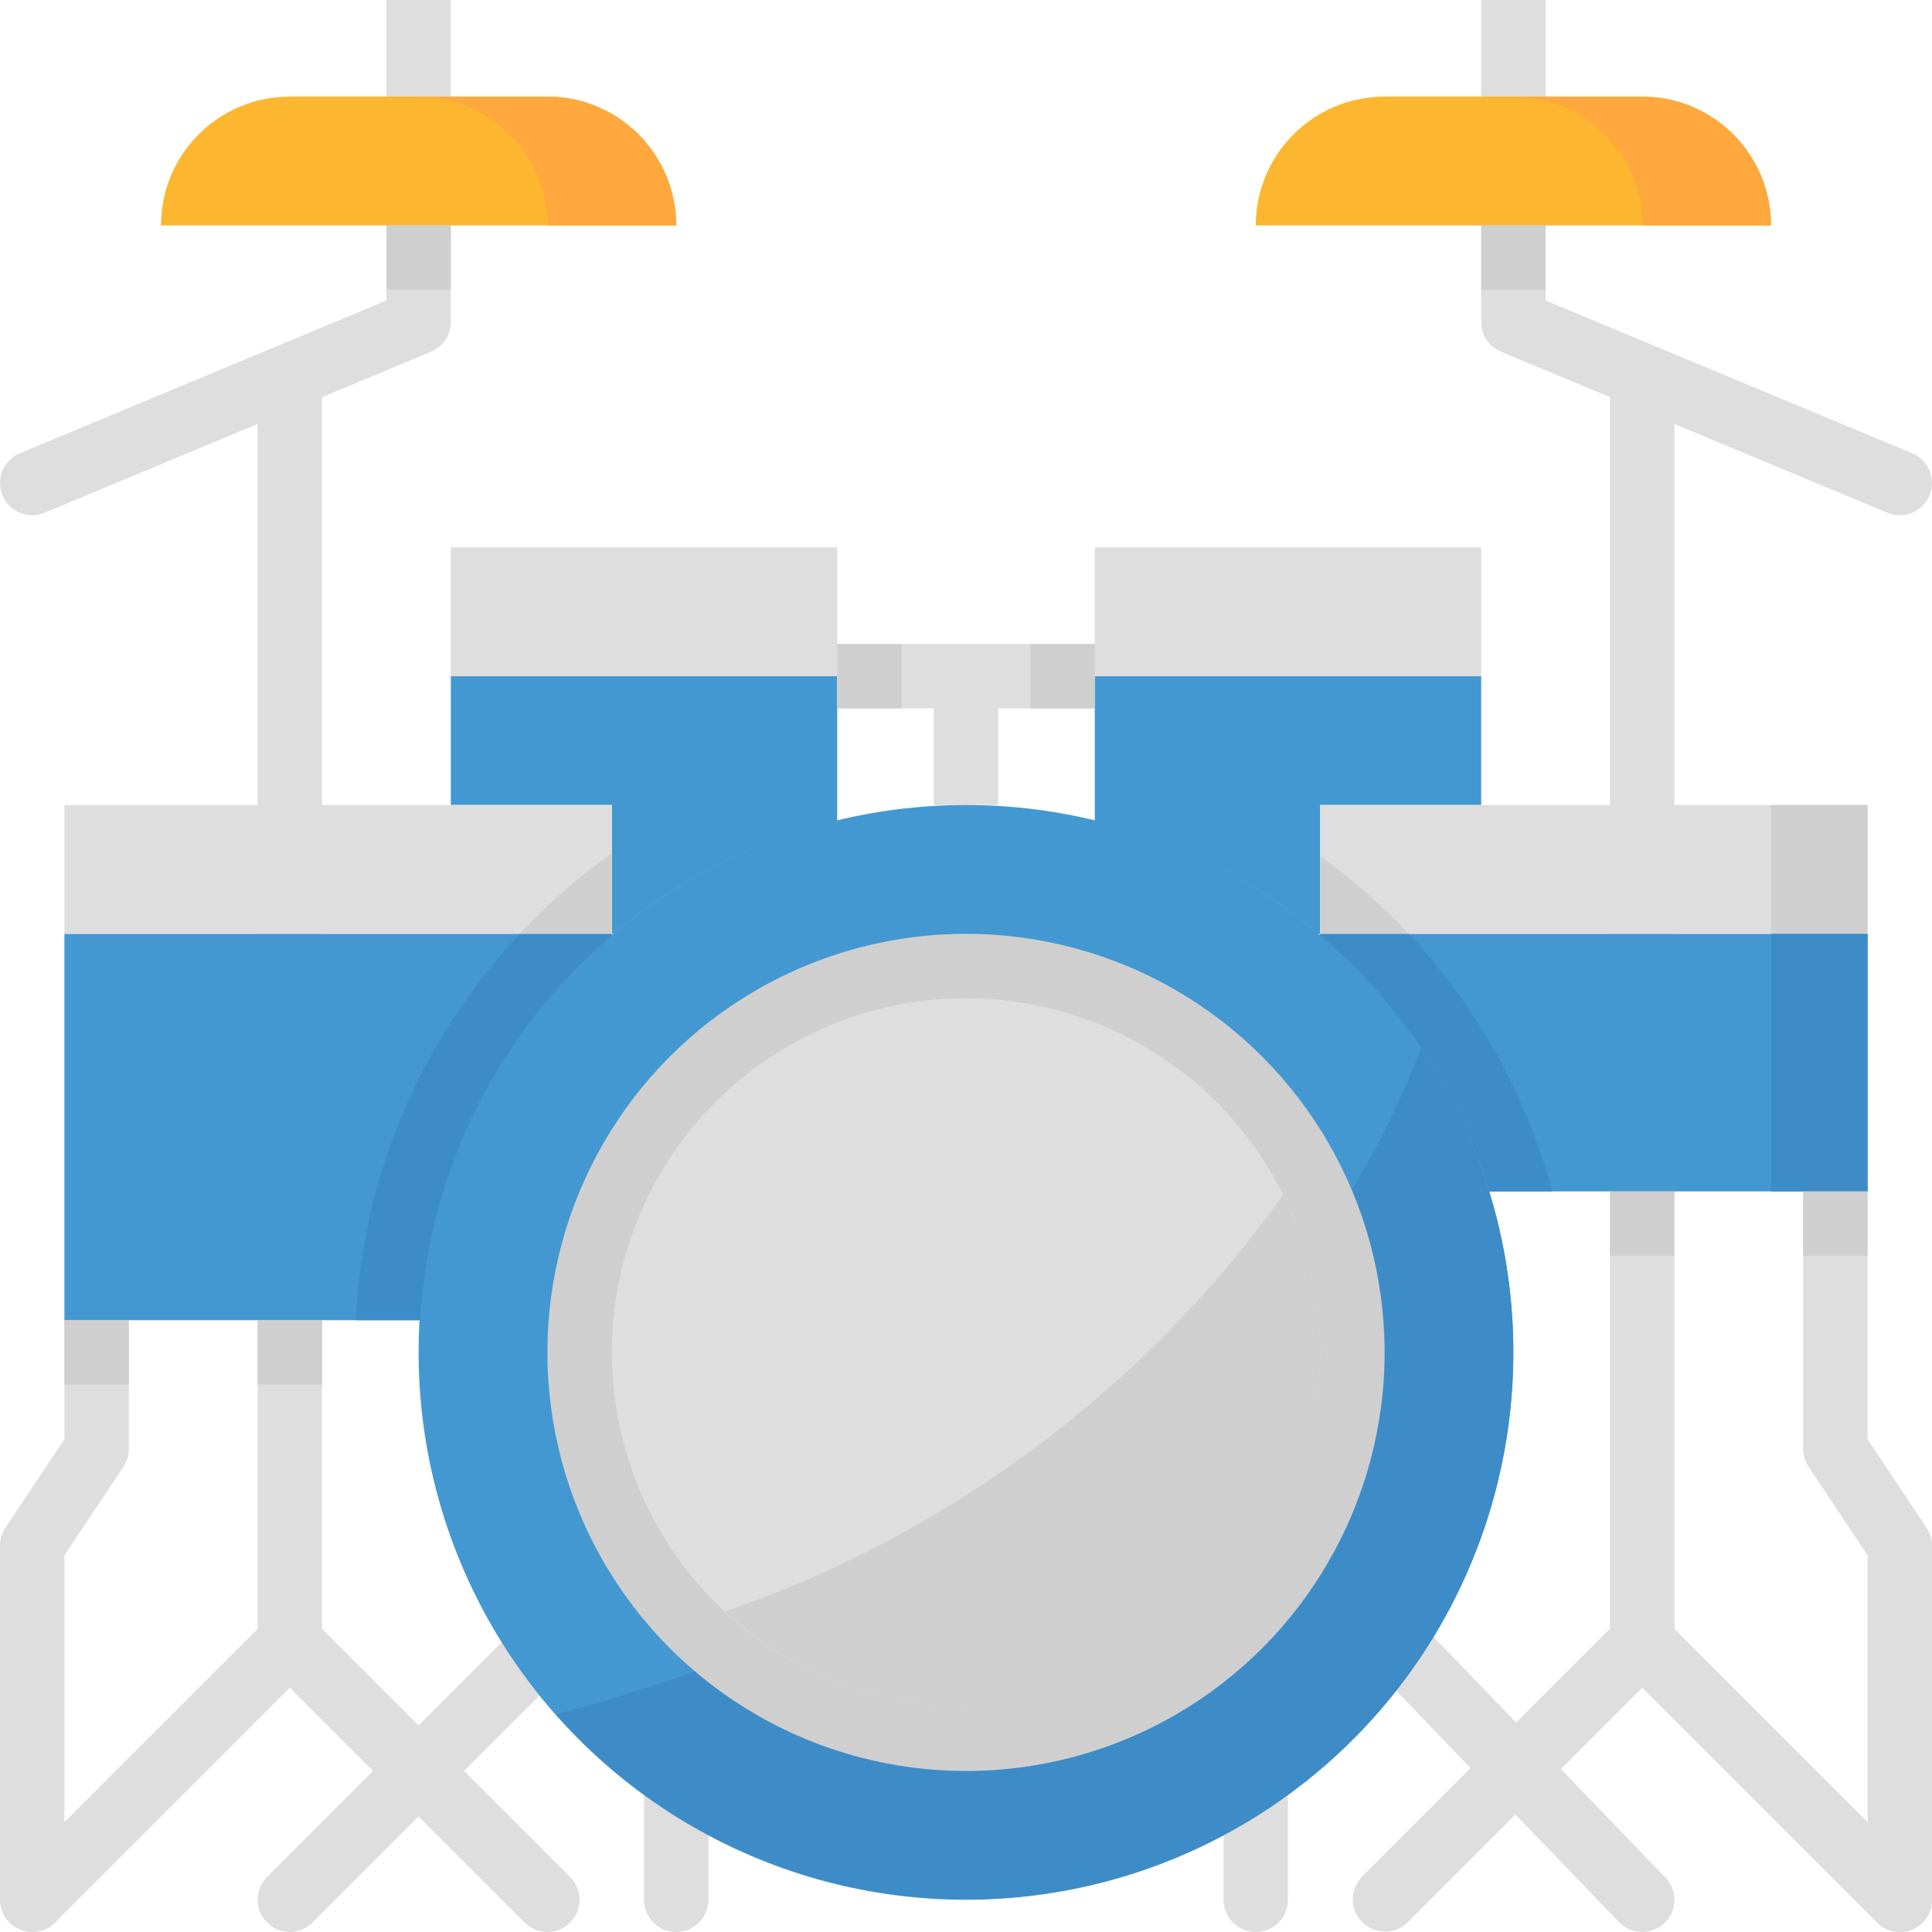 <?xml version="1.0" encoding="iso-8859-1"?>
<!-- Generator: Adobe Illustrator 19.0.0, SVG Export Plug-In . SVG Version: 6.00 Build 0)  -->
<svg version="1.1" id="Capa_1" xmlns="http://www.w3.org/2000/svg" xmlns:xlink="http://www.w3.org/1999/xlink" x="0px" y="0px"
	 viewBox="0 0 480.005 480.005" style="enable-background:new 0 0 480.005 480.005;" xml:space="preserve">
<g>
	<path style="fill:#DEDEDE;" d="M8.002,480.003c-4.418,0-8-3.582-8-8v-88c0.002-1.58,0.47-3.124,1.344-4.44l14.656-21.96v-29.6
		c0-4.418,3.582-8,8-8s8,3.582,8,8v32c-0.002,1.58-0.47,3.124-1.344,4.44l-14.656,21.96v85.6
		C16.002,476.421,12.42,480.003,8.002,480.003z"/>
	<path style="fill:#DEDEDE;" d="M472.002,480.003c-4.418,0-8-3.582-8-8v-85.6l-14.656-21.984c-0.87-1.309-1.337-2.844-1.344-4.416
		v-64c0-4.418,3.582-8,8-8s8,3.582,8,8v61.6l14.656,21.984c0.87,1.309,1.337,2.844,1.344,4.416v88
		C480.002,476.421,476.42,480.003,472.002,480.003z"/>
</g>
<path style="fill:#4398D1;" d="M112.002,200.003h40v32h0.456c16.085-13.538,35.102-23.144,55.544-28.056v-35.944h-96V200.003z"/>
<g>
	<path style="fill:#DEDEDE;" d="M112.002,136.003h96v32h-96V136.003z"/>
	<path style="fill:#DEDEDE;" d="M272.002,160.003h-64v16h24v24h16v-24h24V160.003z"/>
	<path style="fill:#DEDEDE;" d="M272.002,136.003h96v32h-96V136.003z"/>
</g>
<path style="fill:#4398D1;" d="M272.002,203.947c20.442,4.912,39.459,14.518,55.544,28.056h0.456v-32h40v-32h-96V203.947z"/>
<g>
	<path style="fill:#DEDEDE;" d="M96.002,0.003h16v24h-16V0.003z"/>
	<path style="fill:#DEDEDE;" d="M8.002,128.003c-4.418,0.001-8.001-3.58-8.002-7.998c-0.001-3.23,1.941-6.143,4.922-7.386
		l91.08-37.952V56.003c0-4.418,3.582-8,8-8s8,3.582,8,8v24c0,3.229-1.94,6.141-4.92,7.384l-96,40
		C10.106,127.795,9.059,128.005,8.002,128.003z"/>
	<path style="fill:#DEDEDE;" d="M64.002,96.003h16v320h-16V96.003z"/>
	<path style="fill:#DEDEDE;" d="M136.002,480.003c-2.122,0-4.156-0.844-5.656-2.344l-58.344-58.344l-58.344,58.344
		c-3.178,3.07-8.242,2.982-11.312-0.196c-2.994-3.1-2.994-8.016,0-11.116l64-64c3.124-3.123,8.188-3.123,11.312,0l64,64
		c3.124,3.125,3.123,8.19-0.002,11.314C140.156,479.16,138.122,480.002,136.002,480.003L136.002,480.003z"/>
</g>
<path style="fill:#FDB62F;" d="M72.002,24.003h64c17.673,0,32,14.327,32,32l0,0h-128l0,0C40.002,38.33,54.328,24.003,72.002,24.003z
	"/>
<path style="fill:#FFA83D;" d="M136.002,24.003h-32c17.673,0,32,14.327,32,32h32C168.002,38.33,153.675,24.003,136.002,24.003z"/>
<g>
	<path style="fill:#DEDEDE;" d="M368.002,0.003h16v24h-16V0.003z"/>
	<path style="fill:#DEDEDE;" d="M472.002,128.003c-1.057,0.002-2.105-0.207-3.08-0.616l-96-40c-2.98-1.243-4.92-4.155-4.92-7.384
		v-24c0-4.418,3.582-8,8-8s8,3.582,8,8v18.664l91.08,37.952c4.078,1.7,6.006,6.384,4.306,10.462
		C478.145,126.062,475.231,128.003,472.002,128.003L472.002,128.003z"/>
	<path style="fill:#DEDEDE;" d="M400.002,96.003h16v320h-16V96.003z"/>
	<path style="fill:#DEDEDE;" d="M472.002,480.003c-2.122,0-4.156-0.844-5.656-2.344l-58.344-58.344l-58.344,58.344
		c-3.178,3.07-8.242,2.982-11.312-0.196c-2.995-3.1-2.995-8.016,0-11.116l64-64c3.124-3.123,8.188-3.123,11.312,0l64,64
		c3.124,3.125,3.123,8.19-0.002,11.314C476.156,479.16,474.122,480.002,472.002,480.003z"/>
</g>
<path style="fill:#FDB62F;" d="M440.002,56.003h-128l0,0c0-17.673,14.327-32,32-32h64C425.675,24.003,440.002,38.33,440.002,56.003
	L440.002,56.003z"/>
<path style="fill:#4398D1;" d="M16.002,328.003h88.4c2.127-37.033,19.329-71.578,47.6-95.592v-0.408h-136V328.003z"/>
<path style="fill:#DEDEDE;" d="M16.002,200.003h136v32h-136V200.003z"/>
<path style="fill:#4398D1;" d="M328.002,232.411c19.771,16.764,34.343,38.827,42,63.592h94v-64h-136V232.411z"/>
<g>
	<path style="fill:#DEDEDE;" d="M328.002,200.003h136v32h-136V200.003z"/>
	<path style="fill:#DEDEDE;" d="M72.002,480.003c-4.418-0.001-7.999-3.583-7.998-8.002c0-2.121,0.843-4.154,2.342-5.654l64-64
		c3.178-3.069,8.243-2.982,11.312,0.196c2.994,3.1,2.994,8.015,0,11.116l-64,64C76.158,479.159,74.123,480.002,72.002,480.003z"/>
	<path style="fill:#DEDEDE;" d="M408.002,480.003c-2.122,0-4.156-0.844-5.656-2.344l-61.656-64
		c-3.07-3.178-2.982-8.242,0.196-11.312c3.1-2.995,8.016-2.995,11.116,0l61.656,64c3.124,3.125,3.123,8.19-0.002,11.314
		C412.156,479.16,410.122,480.002,408.002,480.003z"/>
	<path style="fill:#DEDEDE;" d="M312.002,480.003c-4.418,0-8-3.582-8-8v-32c0-4.418,3.582-8,8-8s8,3.582,8,8v32
		C320.002,476.421,316.42,480.003,312.002,480.003z"/>
	<path style="fill:#DEDEDE;" d="M168.002,480.003c-4.418,0-8-3.582-8-8v-32c0-4.418,3.582-8,8-8s8,3.582,8,8v32
		C176.002,476.421,172.42,480.003,168.002,480.003z"/>
</g>
<circle style="fill:#4398D1;" cx="240.002" cy="336.003" r="136"/>
<path style="fill:#3E8CC7;" d="M152.002,232.411v-0.408h-22.904c-24.561,26.136-38.997,60.175-40.712,96h16
	C106.516,290.968,123.724,256.422,152.002,232.411L152.002,232.411z"/>
<path style="fill:#CFCFCF;" d="M129.098,232.003h22.904v-20C143.718,217.887,136.045,224.587,129.098,232.003L129.098,232.003z"/>
<path style="fill:#3E8CC7;" d="M328.002,232.003v0.408c19.771,16.764,34.343,38.827,42,63.592h15.68
	c-6.469-23.942-18.734-45.922-35.712-64H328.002z"/>
<path style="fill:#CFCFCF;" d="M349.97,232.003c-6.683-7.133-14.04-13.603-21.968-19.32v19.32H349.97z"/>
<path style="fill:#FFA83D;" d="M408.002,24.003h-32c17.673,0,32,14.327,32,32h32C440.002,38.33,425.675,24.003,408.002,24.003z"/>
<g>
	<path style="fill:#CFCFCF;" d="M96.002,56.003h16v16h-16V56.003z"/>
	<path style="fill:#CFCFCF;" d="M368.002,56.003h16v16h-16V56.003z"/>
	<path style="fill:#CFCFCF;" d="M208.002,160.003h16v16h-16V160.003z"/>
	<path style="fill:#CFCFCF;" d="M256.002,160.003h16v16h-16V160.003z"/>
</g>
<path style="fill:#3E8CC7;" d="M353.05,260.411c-38.568,101.248-142.728,146.128-214.888,165.52
	c49.693,56.27,135.593,61.601,191.862,11.908C381.027,392.796,390.866,316.98,353.05,260.411L353.05,260.411z"/>
<circle style="fill:#CFCFCF;" cx="240.002" cy="336.003" r="104"/>
<circle style="fill:#DEDEDE;" cx="240.002" cy="336.003" r="88"/>
<g>
	<path style="fill:#CFCFCF;" d="M180.162,400.395c35.483,33.115,91.092,31.195,124.207-4.288
		c25.027-26.817,30.765-66.359,14.393-99.184C284.423,344.965,235.983,381.128,180.162,400.395L180.162,400.395z"/>
	<path style="fill:#CFCFCF;" d="M440.002,200.003h24v32h-24V200.003z"/>
</g>
<path style="fill:#3E8CC7;" d="M440.002,232.003h24v64h-24V232.003z"/>
<g>
	<path style="fill:#CFCFCF;" d="M16.002,328.003h16v16h-16V328.003z"/>
	<path style="fill:#CFCFCF;" d="M64.002,328.003h16v16h-16V328.003z"/>
	<path style="fill:#CFCFCF;" d="M400.002,296.003h16v16h-16V296.003z"/>
	<path style="fill:#CFCFCF;" d="M448.002,296.003h16v16h-16V296.003z"/>
</g>
<g>
</g>
<g>
</g>
<g>
</g>
<g>
</g>
<g>
</g>
<g>
</g>
<g>
</g>
<g>
</g>
<g>
</g>
<g>
</g>
<g>
</g>
<g>
</g>
<g>
</g>
<g>
</g>
<g>
</g>
</svg>
